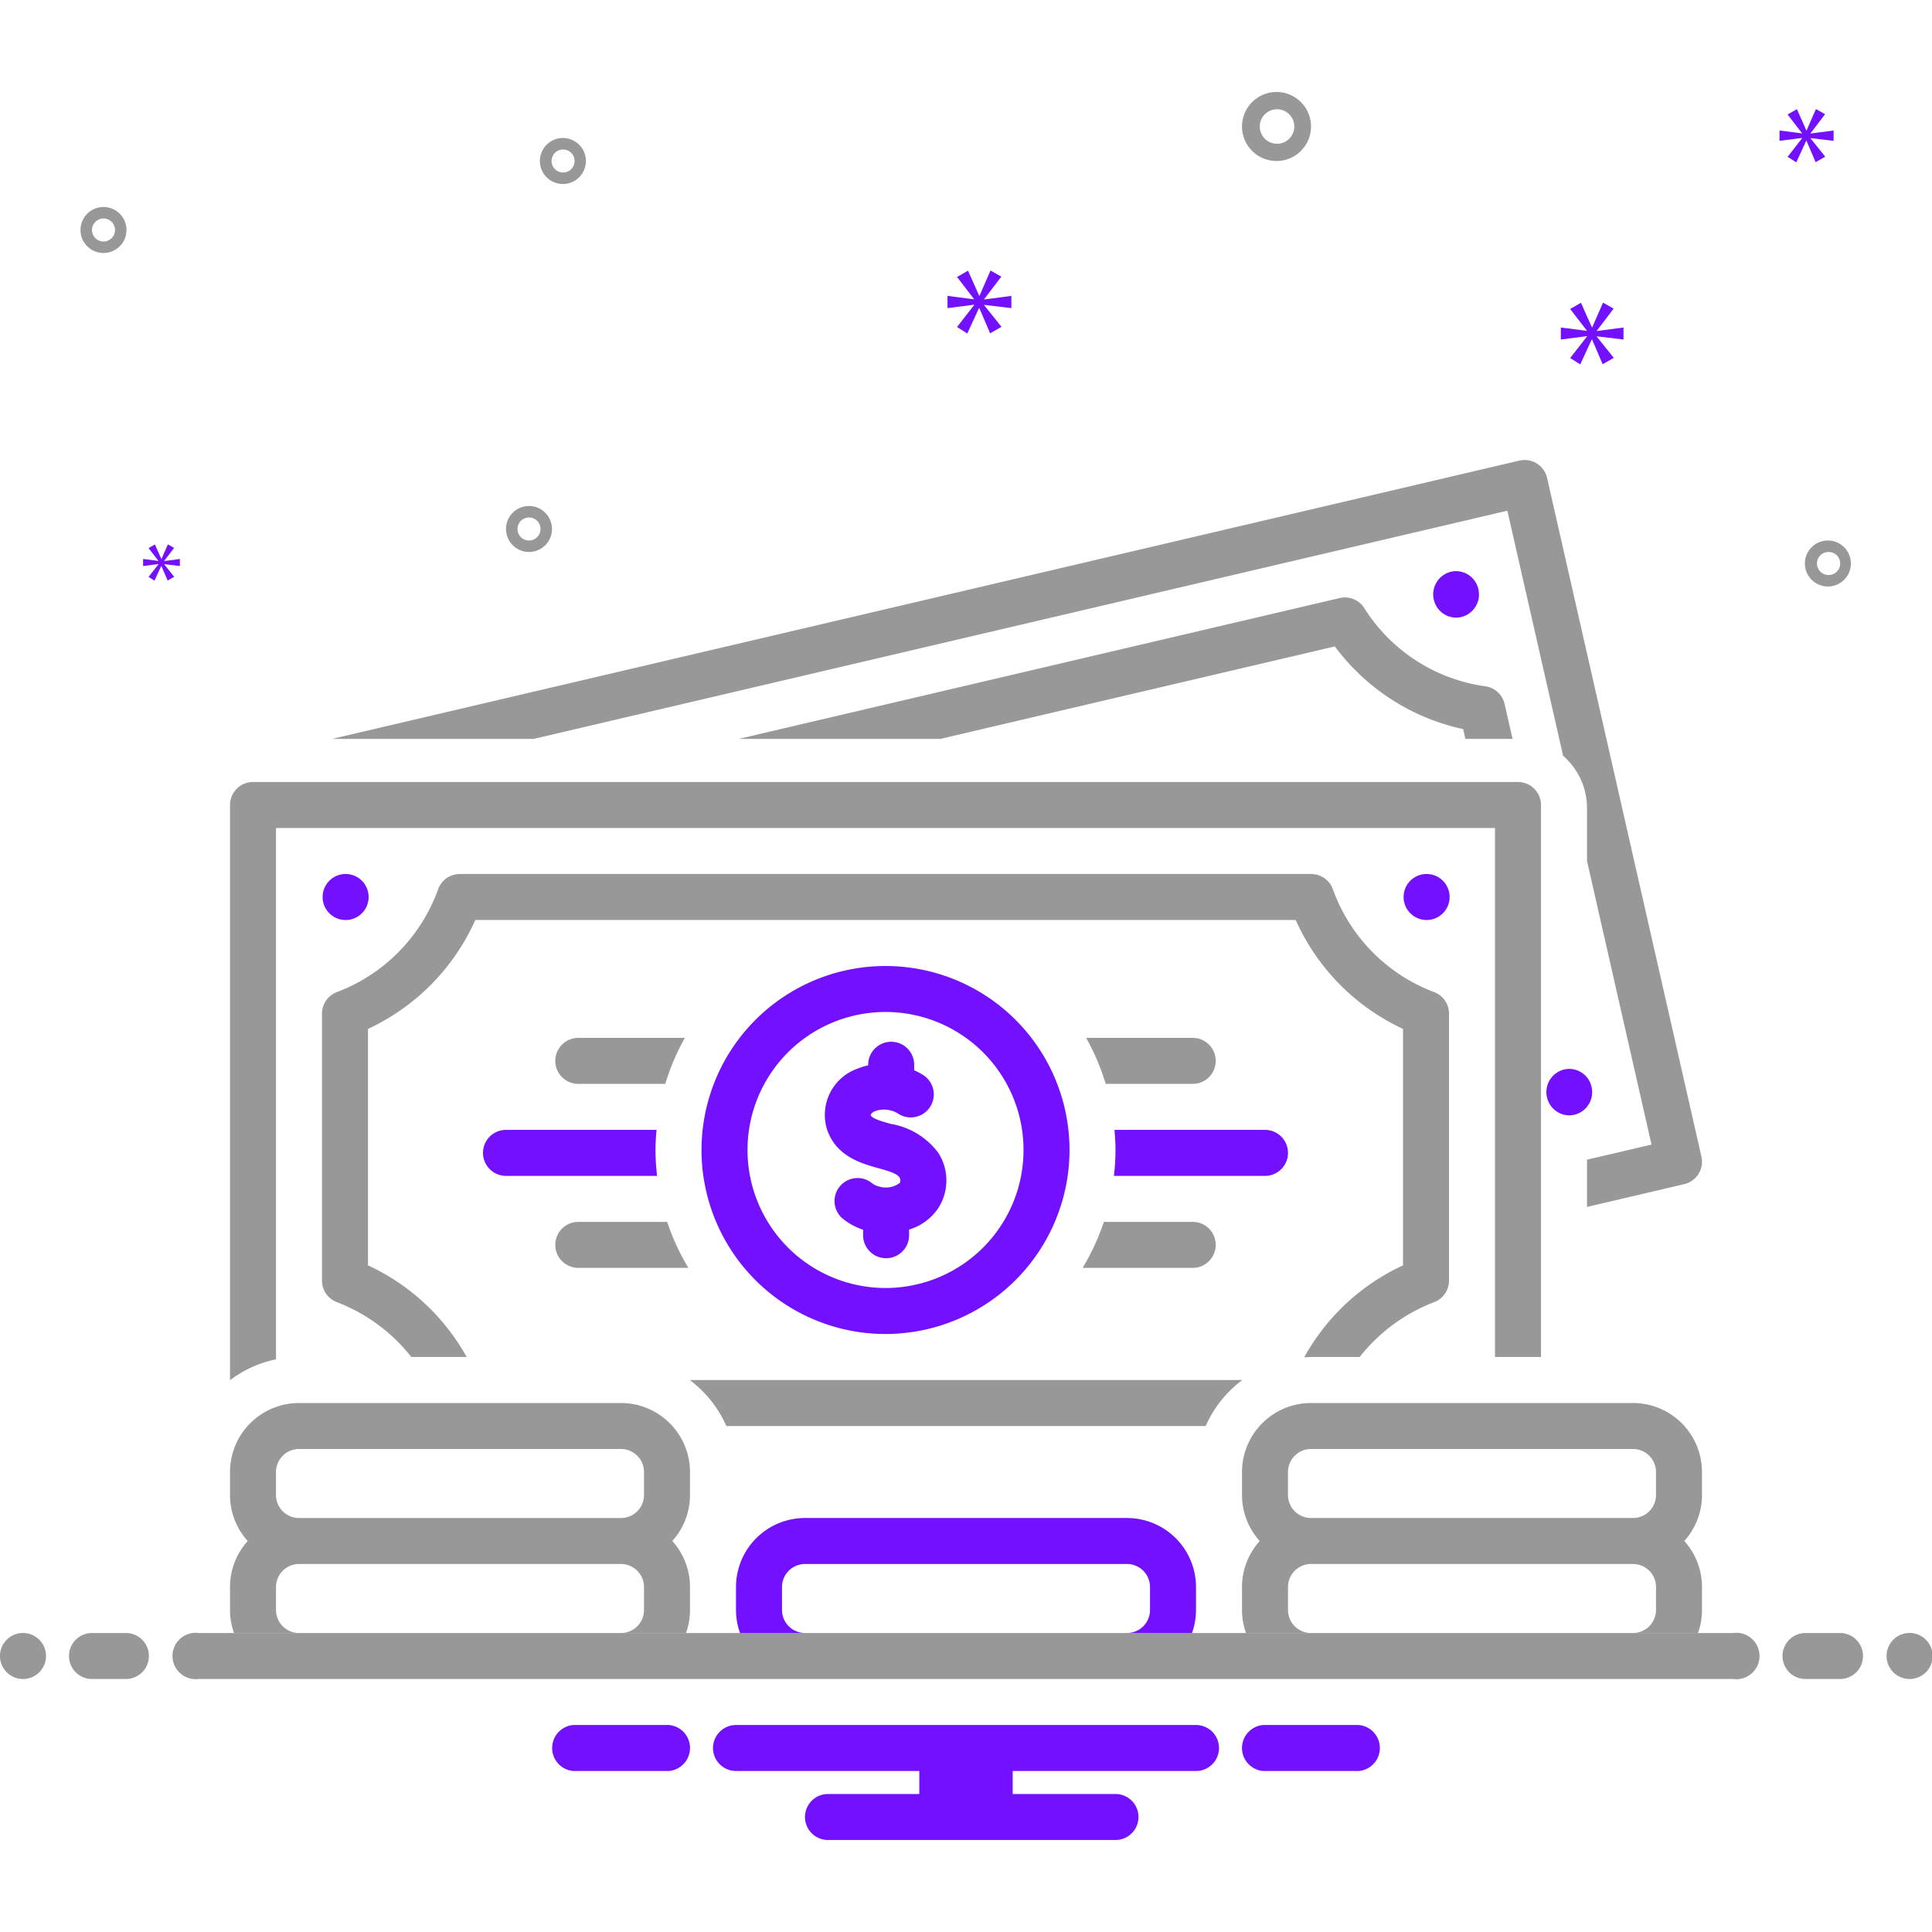 <svg width="120" height="120" viewBox="0 0 120 120" fill="none" xmlns="http://www.w3.org/2000/svg">
    <g clip-path="url(#nyuhclhlxa)">
        <path d="M90.44 38.361c.108 0 .215-.012.32-.037a1.443 1.443 0 0 0 1.065-1.73 1.426 1.426 0 0 0-1.383-1.118c-.108 0-.216.013-.32.037a1.443 1.443 0 0 0-1.065 1.73 1.426 1.426 0 0 0 1.383 1.118zm8.415 29.148a1.426 1.426 0 0 0-1.383-1.118c-.108 0-.215.013-.32.037a1.443 1.443 0 0 0-1.065 1.73 1.426 1.426 0 0 0 1.383 1.118c.108 0 .215-.013.32-.037a1.443 1.443 0 0 0 1.065-1.73z" fill="#7210FF"/>
        <path d="m93.625 31.72 3.462 15.223a4.274 4.274 0 0 1 1.484 3.236v3.292l4.007 17.62-4.007.938v2.935l6.041-1.416a1.429 1.429 0 0 0 1.067-1.707l-9.587-42.157a1.43 1.43 0 0 0-1.72-1.075l-73.74 17.284h12.52L93.625 31.72z" fill="#989898"/>
        <path d="M84.74 37.772a1.43 1.43 0 0 0-1.533-.625l-37.315 8.746h12.52l24.498-5.742a13.453 13.453 0 0 0 7.968 5.134l.138.608h2.93l-.492-2.166a1.428 1.428 0 0 0-1.199-1.099 10.611 10.611 0 0 1-7.516-4.856z" fill="#989898"/>
        <path d="M21.429 57.143a1.429 1.429 0 1 0 0-2.857 1.429 1.429 0 0 0 0 2.857zM88.571 57.143a1.429 1.429 0 1 0 0-2.857 1.429 1.429 0 0 0 0 2.857z" fill="#7210FF"/>
        <path d="M17.143 51.429h75.714v32.857h2.857V50a1.429 1.429 0 0 0-1.428-1.428H15.714A1.428 1.428 0 0 0 14.286 50v35.728a7.104 7.104 0 0 1 2.857-1.298V51.429z" fill="#989898"/>
        <path d="M81.003 84.308c.142-.009.282-.022.426-.022h3.023a10.792 10.792 0 0 1 4.624-3.407A1.428 1.428 0 0 0 90 79.543V62.958a1.428 1.428 0 0 0-.924-1.337 10.696 10.696 0 0 1-6.29-6.39 1.43 1.43 0 0 0-1.344-.945H28.558a1.43 1.43 0 0 0-1.344.945 10.696 10.696 0 0 1-6.29 6.39A1.428 1.428 0 0 0 20 62.958v16.585a1.428 1.428 0 0 0 .924 1.336c1.82.697 3.419 1.875 4.624 3.407h3.436a13.474 13.474 0 0 0-6.127-5.692V63.906a13.543 13.543 0 0 0 6.665-6.763h50.956a13.543 13.543 0 0 0 6.665 6.763v14.688a13.475 13.475 0 0 0-6.14 5.714zM42.84 85.715a7.176 7.176 0 0 1 2.275 2.857h29.772a7.176 7.176 0 0 1 2.275-2.857H42.839z" fill="#989898"/>
        <path d="M35.918 78.75h6.838c-.544-.9-.986-1.859-1.317-2.857h-5.52a1.428 1.428 0 1 0 0 2.857zm38.164 0a1.428 1.428 0 1 0 0-2.857h-5.52a14.197 14.197 0 0 1-1.318 2.857h6.838z" fill="#989898"/>
        <path d="M30 71.607a1.428 1.428 0 0 0 1.429 1.429h9.382a14.34 14.34 0 0 1-.097-1.607c0-.422.028-.838.064-1.25h-9.35A1.428 1.428 0 0 0 30 71.607zm50 0a1.428 1.428 0 0 0-1.429-1.428h-9.349c.036.412.064.828.064 1.25a14.34 14.34 0 0 1-.097 1.607h9.382A1.43 1.43 0 0 0 80 71.607z" fill="#7210FF"/>
        <path d="M41.322 67.322c.3-.995.708-1.953 1.217-2.858h-6.62a1.428 1.428 0 1 0 0 2.858h5.404zm32.76 0a1.428 1.428 0 1 0 0-2.858h-6.62c.508.905.916 1.864 1.215 2.858h5.405z" fill="#989898"/>
        <path d="M66.429 71.429A11.428 11.428 0 1 0 55 82.857 11.441 11.441 0 0 0 66.43 71.43zm-20 0A8.572 8.572 0 1 1 55 80a8.581 8.581 0 0 1-8.571-8.571z" fill="#7210FF"/>
        <path d="M56.466 76.723v-.353a3.345 3.345 0 0 0 1.801-1.317 3.18 3.18 0 0 0 .021-3.435 4.627 4.627 0 0 0-2.964-1.812c-.705-.197-1.173-.342-1.25-.561a.529.529 0 0 1 .284-.232 1.653 1.653 0 0 1 1.448.17 1.428 1.428 0 0 0 1.528-2.415 4.527 4.527 0 0 0-.553-.293v-.34a1.428 1.428 0 1 0-2.857 0v.037a4.048 4.048 0 0 0-.668.205 3.05 3.05 0 0 0-1.894 3.753c.556 1.693 2.144 2.135 3.195 2.428.54.15 1.152.321 1.302.564a.346.346 0 0 1 .032.344 1.422 1.422 0 0 1-1.264.238 1.156 1.156 0 0 1-.484-.23 1.428 1.428 0 0 0-1.76 2.25c.368.288.783.51 1.226.658v.34a1.428 1.428 0 1 0 2.857 0z" fill="#7210FF"/>
        <path d="M79.286 10a2.143 2.143 0 1 0 0-4.286 2.143 2.143 0 0 0 0 4.286zm0-3.214a1.072 1.072 0 1 1 0 2.143 1.072 1.072 0 0 1 0-2.143zM32.857 31.429a1.428 1.428 0 1 0 0 2.856 1.428 1.428 0 0 0 0-2.856zm0 2.143a.714.714 0 1 1 0-1.43.714.714 0 0 1 0 1.43zm2.143-25a1.429 1.429 0 1 0 0 2.857 1.429 1.429 0 0 0 0-2.857zm0 2.142a.714.714 0 1 1 0-1.427.714.714 0 0 1 0 1.427zm78.571 22.858a1.428 1.428 0 1 0 .001 2.855 1.428 1.428 0 0 0-.001-2.855zm0 2.142a.711.711 0 0 1-.659-.44.709.709 0 0 1 .52-.974.715.715 0 1 1 .139 1.414zM7.857 14.286a1.428 1.428 0 1 0-2.857 0 1.428 1.428 0 0 0 2.857 0zm-2.143 0a.714.714 0 1 1 1.43 0 .714.714 0 0 1-1.43 0z" fill="#989898"/>
        <path d="m61.13 18.58 1.063-1.397-.67-.38-.682 1.564h-.023l-.693-1.554-.682.392 1.05 1.363v.023l-1.642-.213v.76l1.654-.212v.022l-1.062 1.363.637.403.727-1.576h.022l.67 1.565.705-.402-1.073-1.342v-.022l1.687.201v-.76l-1.687.223v-.022zM9.84 35.048l-.611.785.367.231.418-.907h.013l.386.9.406-.23-.618-.774v-.012l.971.116v-.438l-.971.129v-.013l.611-.804-.385-.219-.393.9h-.013l-.399-.894-.393.225.605.785v.013l-.946-.122v.438l.953-.122v.013zM100.838 21.087v-.745l-1.655.219v-.022l1.041-1.37-.657-.373-.67 1.534h-.021l-.68-1.523-.669.384 1.03 1.337v.022l-1.611-.208v.745l1.623-.208v.022l-1.042 1.337.625.395.713-1.546h.022l.657 1.535.691-.395-1.052-1.315v-.022l1.655.197zM112.459 8.276l.899-1.183-.567-.321-.577 1.324h-.02l-.585-1.315-.578.332.89 1.153v.019l-1.391-.18v.643l1.4-.18v.02l-.899 1.153.539.341.616-1.334h.018l.567 1.324.596-.34-.908-1.135v-.02l1.428.171v-.642l-1.428.188v-.018z" fill="#7210FF"/>
        <path d="M1.429 104.286a1.429 1.429 0 1 0-.001-2.858 1.429 1.429 0 0 0 0 2.858zM7.857 101.429H5.714a1.428 1.428 0 1 0 0 2.857h2.143a1.429 1.429 0 0 0 0-2.857zm106.429 0h-2.143a1.427 1.427 0 1 0 0 2.857h2.143a1.428 1.428 0 0 0 0-2.857zM118.571 104.286a1.43 1.43 0 1 0 0-2.859 1.43 1.43 0 0 0 0 2.859z" fill="#989898"/>
        <path d="M84.396 107.143h-5.934a1.433 1.433 0 0 0 0 2.857h5.934a1.434 1.434 0 0 0 0-2.857zm-42.858 0h-5.934a1.434 1.434 0 0 0 0 2.857h5.934a1.437 1.437 0 0 0 1.32-1.428 1.43 1.43 0 0 0-1.32-1.429zm32.748 0H45.714a1.432 1.432 0 0 0-1.428 1.429A1.428 1.428 0 0 0 45.714 110H57.1v1.429h-5.672a1.428 1.428 0 1 0 0 2.857h17.858a1.432 1.432 0 0 0 1.428-1.429 1.428 1.428 0 0 0-1.428-1.428H62.9V110h11.386a1.428 1.428 0 1 0 0-2.857z" fill="#7210FF"/>
        <path d="M107.658 104.286H12.342a1.45 1.45 0 0 1-1.5-.835 1.436 1.436 0 0 1 .363-1.677 1.433 1.433 0 0 1 1.137-.345h95.316a1.428 1.428 0 0 1 1.137.345 1.44 1.44 0 0 1-1.137 2.512z" fill="#989898"/>
        <path d="M49.998 101.429A1.43 1.43 0 0 1 48.572 100v-1.428A1.43 1.43 0 0 1 50 97.143h20a1.43 1.43 0 0 1 1.429 1.429V100a1.428 1.428 0 0 1-1.427 1.429h4.034c.164-.459.249-.942.25-1.429v-1.428A4.29 4.29 0 0 0 70 94.286H50a4.29 4.29 0 0 0-4.286 4.286V100c.001.487.086.97.25 1.429h4.034z" fill="#7210FF"/>
        <path d="M18.57 101.429A1.43 1.43 0 0 1 17.143 100v-1.428a1.43 1.43 0 0 1 1.428-1.429h20A1.43 1.43 0 0 1 40 98.572V100a1.428 1.428 0 0 1-1.427 1.429h4.034c.165-.459.25-.942.25-1.429v-1.428a4.264 4.264 0 0 0-1.1-2.858 4.264 4.264 0 0 0 1.1-2.857V91.43a4.29 4.29 0 0 0-4.286-4.286h-20a4.29 4.29 0 0 0-4.285 4.286v1.428c0 1.056.392 2.074 1.1 2.858a4.264 4.264 0 0 0-1.1 2.857V100c0 .487.085.97.25 1.429h4.034zm-1.427-10A1.43 1.43 0 0 1 18.57 90h20A1.43 1.43 0 0 1 40 91.43v1.428a1.43 1.43 0 0 1-1.429 1.429h-20a1.43 1.43 0 0 1-1.428-1.429V91.43zm64.284 10A1.43 1.43 0 0 1 80 100v-1.428a1.43 1.43 0 0 1 1.428-1.429h20.001a1.43 1.43 0 0 1 1.428 1.429V100a1.428 1.428 0 0 1-1.427 1.429h4.034c.165-.459.249-.942.25-1.429v-1.428a4.26 4.26 0 0 0-1.1-2.858 4.26 4.26 0 0 0 1.1-2.857V91.43a4.29 4.29 0 0 0-4.285-4.286h-20a4.29 4.29 0 0 0-4.286 4.286v1.428c0 1.056.392 2.074 1.1 2.858a4.264 4.264 0 0 0-1.1 2.857V100c0 .487.085.97.25 1.429h4.034zm-1.427-10A1.43 1.43 0 0 1 81.428 90h20.001a1.43 1.43 0 0 1 1.428 1.429v1.428a1.428 1.428 0 0 1-1.428 1.429h-20a1.43 1.43 0 0 1-1.43-1.429V91.43z" fill="#989898"/>
    </g>
    <defs>
        <clipPath id="nyuhclhlxa">
            <path fill="#fff" d="M0 0h120v120H0z"/>
        </clipPath>
    </defs>
</svg>
